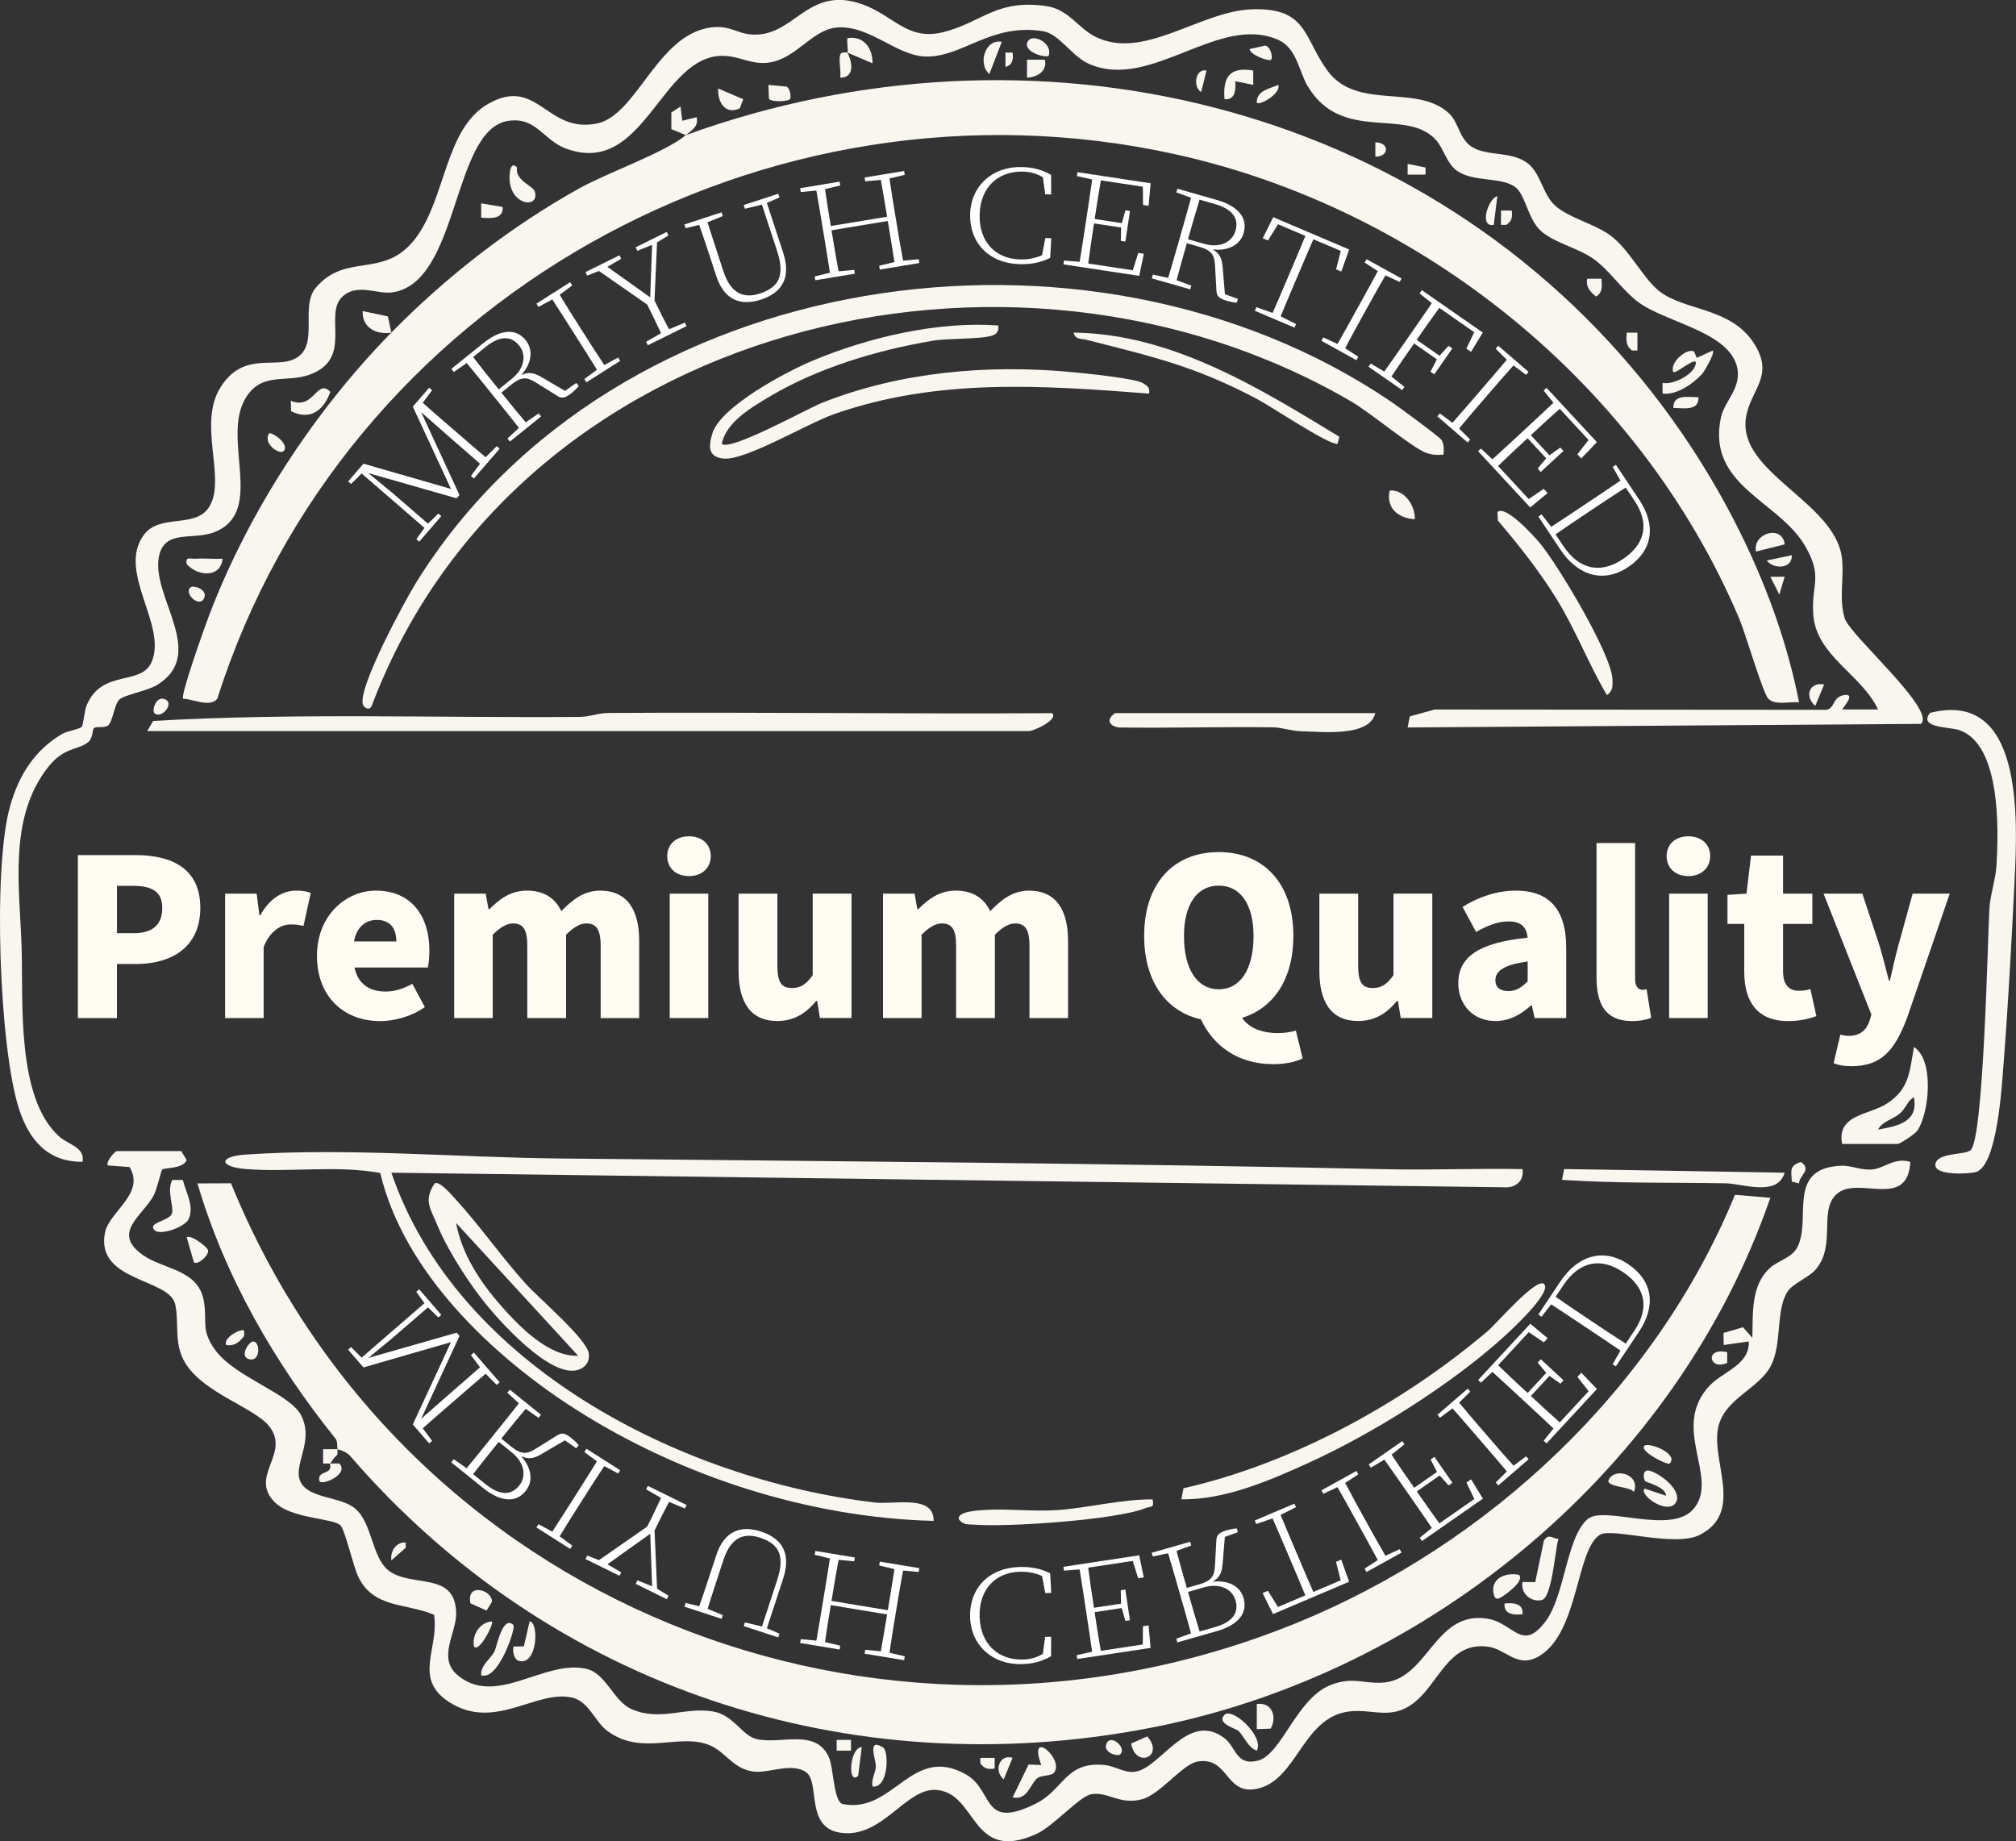 <?xml version="1.0" encoding="UTF-8"?><svg id="Layer_1" xmlns="http://www.w3.org/2000/svg" viewBox="0 0 612 558.96"><rect x="0" y="0" width="612" height="558.96" fill="#333333" stroke="none"/><rect x="17.94" y="255.93" width="585.11" height="92.22" fill="none"/><path d="M23.64,259.58h17.41c10.87,0,19.76,3.88,19.76,16.04s-9.04,17.02-19.46,17.02h-5.85v16.42h-11.86v-49.48ZM40.67,283.29c5.85,0,8.59-2.74,8.59-7.68s-3.12-6.69-8.89-6.69h-4.86v14.36h5.17Z" fill="#fffcf4"/><path d="M68.33,271.28h9.58l.84,6.54h.3c2.74-5.09,6.92-7.45,10.72-7.45,2.2,0,3.5.23,4.56.76l-2.2,9.96c-1.37-.3-2.2-.46-3.88-.46-2.81,0-6.23,1.82-8.21,6.84v21.58h-11.7v-37.77Z" fill="#fffcf4"/><path d="M96.22,290.13c0-12.24,8.82-19.76,17.86-19.76,10.94,0,16.27,7.9,16.27,18.17,0,2.13-.23,4.1-.46,5.17h-22.27c1.06,5.09,4.64,7.3,9.42,7.3,2.74,0,5.47-.84,8.13-2.36l3.8,7.07c-3.95,2.81-9.12,4.26-13.6,4.26-10.79,0-19.15-7.22-19.15-19.84ZM120.32,285.8c0-3.72-1.67-6.54-5.93-6.54-3.34,0-6.16,2.13-6.92,6.54h12.84Z" fill="#fffcf4"/><path d="M137.87,271.28h9.58l.84,4.71h.3c3.04-3.04,6.38-5.62,11.4-5.62s8.51,2.2,10.41,6.23c3.27-3.34,6.76-6.23,11.78-6.23,8.21,0,11.86,5.85,11.86,15.28v23.41h-11.7v-21.89c0-5.24-1.44-6.84-4.41-6.84-1.82,0-3.8,1.14-6.08,3.42v25.31h-11.78v-21.89c0-5.24-1.37-6.84-4.41-6.84-1.75,0-3.8,1.14-6.08,3.42v25.31h-11.7v-37.77Z" fill="#fffcf4"/><path d="M202.55,259.88c0-3.65,2.74-6,6.61-6s6.61,2.36,6.61,6-2.74,6.08-6.61,6.08-6.61-2.36-6.61-6.08ZM203.31,271.28h11.7v37.77h-11.7v-37.77Z" fill="#fffcf4"/><path d="M224.21,294.69v-23.41h11.78v21.89c0,5.24,1.37,6.76,4.41,6.76,2.66,0,4.26-1.06,6.31-3.88v-24.78h11.78v37.77h-9.58l-.84-5.17h-.3c-3.12,3.72-6.69,6.08-11.78,6.08-8.28,0-11.78-5.85-11.78-15.28Z" fill="#fffcf4"/><path d="M268.06,271.28h9.58l.84,4.71h.3c3.04-3.04,6.38-5.62,11.4-5.62s8.51,2.2,10.41,6.23c3.27-3.34,6.76-6.23,11.78-6.23,8.21,0,11.86,5.85,11.86,15.28v23.41h-11.71v-21.89c0-5.24-1.44-6.84-4.41-6.84-1.82,0-3.8,1.14-6.08,3.42v25.31h-11.78v-21.89c0-5.24-1.37-6.84-4.41-6.84-1.75,0-3.8,1.14-6.08,3.42v25.31h-11.7v-37.77Z" fill="#fffcf4"/><path d="M364.58,309.44c-10.41-2.28-17.25-11.4-17.25-25.31,0-16.27,9.2-25.46,22.65-25.46s22.65,9.27,22.65,25.46c0,13.15-6.08,21.97-15.58,24.85,2.28,3.42,6.69,4.64,10.79,4.64,2.13,0,4.03-.3,5.55-.76l2.05,8.44c-1.9.99-5.02,1.75-8.97,1.75-10.79,0-18.24-5.7-21.89-13.6ZM380.54,284.13c0-9.65-4.03-15.28-10.56-15.28s-10.56,5.62-10.56,15.28c0,10.26,4.1,16.19,10.56,16.19s10.56-5.93,10.56-16.19Z" fill="#fffcf4"/><path d="M400.52,294.69v-23.41h11.78v21.89c0,5.24,1.37,6.76,4.41,6.76,2.66,0,4.26-1.06,6.31-3.88v-24.78h11.78v37.77h-9.58l-.84-5.17h-.3c-3.12,3.72-6.69,6.08-11.78,6.08-8.28,0-11.78-5.85-11.78-15.28Z" fill="#fffcf4"/><path d="M442.7,298.49c0-7.98,6.16-12.31,21.05-13.83-.3-3.12-1.9-4.94-5.78-4.94-3.04,0-6.08,1.06-9.88,3.19l-4.1-7.6c4.94-3.04,10.34-4.94,16.26-4.94,9.73,0,15.2,5.4,15.2,17.25v21.43h-9.58l-.84-3.8h-.3c-3.12,2.81-6.54,4.71-10.79,4.71-6.92,0-11.25-5.17-11.25-11.48ZM463.76,297.89v-6c-7.52.99-9.8,3.04-9.8,5.7,0,2.2,1.44,3.27,4.03,3.27,2.36,0,3.95-1.14,5.78-2.96Z" fill="#fffcf4"/><path d="M484.66,296.82v-40.89h11.71v41.35c0,2.43,1.22,3.19,2.13,3.19.46,0,.76,0,1.37-.15l1.37,8.66c-1.29.53-3.27.99-5.85.99-8.06,0-10.72-5.24-10.72-13.15Z" fill="#fffcf4"/><path d="M505.94,259.88c0-3.65,2.74-6,6.61-6s6.61,2.36,6.61,6-2.74,6.08-6.61,6.08-6.61-2.36-6.61-6.08ZM506.7,271.28h11.71v37.77h-11.71v-37.77Z" fill="#fffcf4"/><path d="M529.5,295.07v-14.59h-5.09v-8.82l5.78-.38,1.37-11.55h9.73v11.55h8.89v9.2h-8.89v14.44c0,4.26,1.98,5.85,4.79,5.85,1.22,0,2.51-.15,3.5-.53l1.82,8.21c-1.98.76-4.86,1.52-8.59,1.52-9.42,0-13.3-6-13.3-14.9Z" fill="#fffcf4"/><path d="M556.63,322.74l2.05-8.66c1.22.3,1.75.38,2.51.38,3.65,0,5.47-1.9,6.38-4.64l.53-1.82-14.52-36.71h11.78l5.17,15.66c1.06,3.5,1.9,6.99,2.89,10.72h.3c.84-3.57,1.6-7.14,2.58-10.72l4.33-15.66h11.25l-13,37.85c-3.72,9.73-7.75,14.52-16.8,14.52-2.43,0-3.95-.3-5.47-.91Z" fill="#fffcf4"/><ellipse cx="300.22" cy="263.18" rx="203.65" ry="183.74" fill="none"/><path d="M126.37,163.7l2.49-3.45-19.08-16.52-3.21,3.19-.89-.77,4.66-5.39,26.57,7.67-11.59-24.99,4.96-5.74.89.77-2.85,3.81c2.83,2.51,5.75,5.04,8.67,7.56l1.71,1.48c2.92,2.53,5.81,5.03,8.73,7.49l3.36-3.37.89.77-7.83,9.05-.89-.77,2.76-3.71c-2.86-2.54-5.75-5.04-8.48-7.4l-9.4-8.26,11.65,25.17-.85.99-26.85-7.67,7.33,6.03,10.8,9.34,3.15-3.06.89.77-6.7,7.74-.89-.77Z" fill="#fff"/><path d="M137.01,111.99l9.68-7.8c5.29-4.27,9.92-4.6,12.9-.91,2.32,2.88,1.93,6.92-1.38,10.61,2.23-1.09,3.91-.78,6.36.7l6.93,4.07,3.45-2.4.74.92c-.4.54-1.19,1.34-2.24,2.19-1.96,1.58-3,1.61-4.24.83l-6.49-4.05c-2.84-1.81-4.47-1.84-7.66.73l-2.86,2.31c2.74,3.4,5.06,6.28,7.4,9.03l3.91-2.72.74.92-9.46,7.63-.74-.92,3.49-3.24c-2.36-3-4.76-5.98-7.18-8.99l-1.42-1.77c-2.42-3.01-4.82-5.98-7.26-8.93l-3.91,2.72-.74-.92ZM143.62,108.39c2.35,3.07,4.83,6.14,7.78,9.8l3.99-3.21c3.81-3.07,4.53-7.21,2.21-10.09-2.35-2.91-5.75-3.13-10.14.4l-3.84,3.1Z" fill="#fff"/><path d="M162.84,92.18l10.25-6.52.63.99-3.83,2.83c1.95,3.24,4.02,6.5,6.09,9.76l1.22,1.91c2.07,3.26,4.12,6.49,6.25,9.66l4.19-2.26.63.99-10.25,6.52-.63-.99,3.83-2.83c-2.01-3.25-4.06-6.48-6.13-9.74l-1.22-1.91c-2.07-3.26-4.12-6.49-6.21-9.69l-4.19,2.26-.63-.99Z" fill="#fff"/><path d="M177.74,82.6l10.31-5.1.52,1.05-4.19,2.45,13,9.27.58-15.94-4.47,1.79-.52-1.05,9.43-4.66.52,1.05-3.46,2.13-.77,17.67c2.1,4.25,3.05,6.17,4.4,8.69l4.82-2.01.52,1.05-11.77,5.82-.52-1.05,4.53-2.61c-1.28-2.79-2.32-4.9-4.2-8.7l-14.65-10.19-3.57,1.39-.52-1.05Z" fill="#fff"/><path d="M225.77,62.25l10.48-3.43.37,1.12-3.82,1.65,4.95,15.13c2.4,7.34-.12,12.06-6.71,14.22-6.15,2.01-11.18.26-13.62-7.21l-1.45-4.43c-1.2-3.67-2.43-7.42-3.71-11.03l-4.13,1-.37-1.12,11.28-3.69.37,1.12-4.62,1.91c1.14,3.65,2.35,7.32,3.56,11.03l1.24,3.79c2.27,6.95,6.27,8.38,11.13,6.78,5.88-1.93,7.58-5.57,5.18-12.92l-4.6-14.05-5.17,1.25-.37-1.12Z" fill="#fff"/><path d="M262.47,53.89l11.99-1.98.19,1.16-4.63,1.11c.52,3.75,1.16,7.56,1.79,11.37l.37,2.24c.63,3.81,1.25,7.58,1.97,11.34l4.74-.44.19,1.16-11.99,1.98-.19-1.16,4.63-1.11c-.58-3.78-1.23-7.72-2.02-12.48l-17.09,2.83c.85,5.14,1.47,8.87,2.15,12.46l4.74-.44.19,1.16-11.99,1.98-.19-1.16,4.63-1.11c-.58-3.78-1.2-7.55-1.83-11.36l-.37-2.24c-.63-3.81-1.25-7.58-1.92-11.35l-4.74.44-.19-1.16,11.99-1.98.19,1.16-4.63,1.11c.52,3.74,1.16,7.56,1.76,11.2l17.09-2.83c-.66-4.02-1.26-7.63-1.9-11.18l-4.74.44-.19-1.16Z" fill="#fff"/><path d="M294.5,65.04c.23-8.65,6.81-14.57,15.75-14.33,3.26.09,5.94.75,8.83,2.38l.03,5.93-1.82-.05-.7-5.15c-1.92-1.14-3.73-1.65-6.05-1.72-7.54-.2-12.93,4.74-13.15,13.01-.22,8.4,4.91,13.45,12.17,13.64,2.37.06,4.62-.3,6.79-1.29l.98-5.18,1.81.05-.34,5.96c-3.11,1.51-6.01,1.98-9.32,1.9-9.21-.25-15.2-6.46-14.97-15.15Z" fill="#fff"/><path d="M327.07,52.27l22.23,3.37-.61,6.83-1.7-.26-.05-5.53-12.75-1.93c-.67,3.76-1.26,7.67-1.88,11.74l8.24,1.25,1.11-3.91,1.38.21-1.41,9.3-1.38-.21.1-4.06-8.24-1.25c-.72,4.77-1.3,8.55-1.75,12.18l13.53,2.05,1.65-5.27,1.7.26-1.4,6.71-23.01-3.49.18-1.16,4.75.38c.62-3.77,1.19-7.55,1.77-11.37l.34-2.24c.58-3.82,1.15-7.6,1.68-11.38l-4.64-1.04.18-1.16Z" fill="#fff"/><path d="M357.42,57.29l11.95,3.41c6.53,1.87,9.48,5.46,8.17,10.02-1.01,3.55-4.54,5.56-9.46,4.99,2.18,1.19,2.89,2.75,3.1,5.6l.67,8.01,3.95,1.43-.32,1.13c-.67-.02-1.78-.2-3.08-.57-2.42-.69-3.05-1.53-3.12-2.99l-.43-7.64c-.15-3.36-1.07-4.72-5.01-5.84l-3.54-1.01c-1.2,4.2-2.21,7.75-3.12,11.25l4.47,1.63-.32,1.13-11.68-3.34.32-1.13,4.66.98c1.09-3.66,2.14-7.34,3.21-11.05l.62-2.18c1.06-3.72,2.11-7.39,3.12-11.08l-4.47-1.63.32-1.13ZM364.16,60.61c-1.15,3.69-2.24,7.49-3.53,12.01l4.92,1.41c4.7,1.34,8.5-.45,9.52-4.01,1.03-3.59-.76-6.51-6.17-8.05l-4.74-1.36Z" fill="#fff"/><path d="M386.48,65.92l23.09,9.82-2.39,6.7-1.58-.67,1.42-5.6-8.31-3.53c-1.54,3.5-3.05,7.05-4.59,10.69l-.89,2.09c-1.51,3.56-3.01,7.07-4.46,10.61l4.67,2.35-.46,1.08-12.04-5.12.46-1.08,4.93,1.73c1.54-3.5,3.03-7.02,4.55-10.57l.89-2.09c1.53-3.59,3.06-7.19,4.51-10.72l-8.31-3.53-3.05,4.91-1.58-.67,3.16-6.37Z" fill="#fff"/><path d="M414.84,78.68l10.63,5.88-.57,1.03-4.32-2c-1.91,3.26-3.78,6.65-5.65,10.03l-1.1,1.98c-1.87,3.38-3.72,6.73-5.48,10.12l3.99,2.59-.57,1.03-10.63-5.88.57-1.03,4.32,2c1.89-3.32,3.74-6.67,5.61-10.05l1.1-1.98c1.87-3.38,3.72-6.73,5.52-10.09l-3.99-2.59.57-1.03Z" fill="#fff"/><path d="M431.64,88.09l18.49,12.87-3.57,5.86-1.41-.98,2.39-4.99-10.62-7.39c-2.26,3.08-4.51,6.32-6.86,9.7l6.95,4.84,2.72-3.02,1.15.8-5.47,7.86-1.15-.8,1.94-3.77-6.92-4.81c-2.74,3.93-4.87,7-6.88,10.05l3.93,3.15-.67.97-10.2-7.1.67-.97,4.09,2.44c2.22-3.11,4.4-6.25,6.61-9.42l1.29-1.86c2.21-3.17,4.39-6.31,6.53-9.47l-3.71-2.99.67-.96Z" fill="#fff"/><path d="M454.83,104.96l9.2,7.94-.77.89-3.81-2.85c-2.54,2.8-5.06,5.73-7.59,8.65l-1.48,1.72c-2.52,2.93-5.02,5.82-7.45,8.77l3.38,3.36-.77.89-9.2-7.94.77-.89,3.81,2.85c2.53-2.86,5.03-5.76,7.55-8.68l1.48-1.72c2.52-2.93,5.02-5.82,7.48-8.74l-3.38-3.36.77-.89Z" fill="#fff"/><path d="M469.48,117.73l15.28,16.49-4.74,4.96-1.17-1.26,3.4-4.36-8.76-9.46c-2.87,2.53-5.76,5.21-8.78,8.01l5.66,6.11,3.31-2.36.95,1.02-6.9,6.39-.95-1.02,2.61-3.11-5.66-6.11c-3.54,3.28-6.35,5.88-8.96,8.43l9.3,10.04,4.57-3.09,1.17,1.26-5.27,4.38-15.82-17.07.86-.8,3.47,3.26c2.83-2.56,5.64-5.16,8.47-7.78l1.66-1.54c2.83-2.62,5.64-5.22,8.41-7.85l-2.98-3.71.86-.8Z" fill="#fff"/><path d="M490.54,141.1l7.03,10.53c5.22,7.82,4.26,15.46-3.35,20.54-7.26,4.85-15.1,2.81-20.52-5.32l-6.69-10.03.98-.65,2.92,3.76c3.2-2.08,6.49-4.28,10.4-6.89l.84-.56c3.42-2.29,6.64-4.43,9.79-6.59l-2.36-4.14.98-.65ZM472.22,162.23l2.33,3.48c4.96,7.43,11.5,8.44,18.06,4.06,6.95-4.64,8.18-10.89,3.55-17.82l-2.64-3.95c-3.23,2.05-6.51,4.24-10.01,6.57l-.84.56c-3.98,2.66-7.3,4.88-10.46,7.1Z" fill="#fff"/><ellipse cx="300.22" cy="292.71" rx="203.65" ry="183.74" fill="none"/><path d="M127.26,391.41l6.7,7.75-.89.77-3.15-3.06-10.8,9.34-7.33,6.03,26.85-7.67.85.99-11.65,25.17,9.4-8.26c2.73-2.36,5.62-4.87,8.48-7.4l-2.76-3.71.89-.77,7.83,9.05-.89.77-3.36-3.37c-2.92,2.47-5.81,4.97-8.73,7.5l-1.71,1.48c-2.92,2.53-5.84,5.06-8.67,7.57l2.85,3.81-.89.77-4.96-5.74,11.59-24.99-26.57,7.67-4.66-5.39.89-.77,3.21,3.19,19.08-16.52-2.49-3.45.89-.77Z" fill="#fff"/><path d="M137.75,442.99l3.91,2.72c2.43-2.95,4.83-5.92,7.26-8.93l1.42-1.77c2.42-3.01,4.82-5.98,7.18-8.99l-3.49-3.24.74-.92,9.46,7.63-.74.92-3.91-2.72c-2.34,2.75-4.66,5.63-7.4,9.03l2.86,2.31c3.19,2.57,4.83,2.54,7.66.73l6.49-4.05c1.23-.79,2.28-.75,4.24.83,1.05.85,1.84,1.65,2.24,2.19l-.74.92-3.45-2.4-6.93,4.07c-2.45,1.48-4.13,1.79-6.36.7,3.3,3.69,3.7,7.73,1.38,10.61-2.98,3.69-7.61,3.36-12.9-.91l-9.68-7.8.74-.92ZM147.46,450.6c4.38,3.54,7.79,3.32,10.14.41,2.32-2.88,1.59-7.02-2.21-10.09l-3.99-3.21c-2.95,3.66-5.43,6.74-7.78,9.8l3.84,3.1Z" fill="#fff"/><path d="M163.47,462.71l4.19,2.26c2.09-3.2,4.14-6.43,6.21-9.69l1.22-1.91c2.07-3.26,4.12-6.49,6.13-9.74l-3.83-2.83.63-.99,10.25,6.52-.63.99-4.19-2.26c-2.13,3.18-4.18,6.4-6.25,9.66l-1.22,1.91c-2.07,3.26-4.14,6.52-6.09,9.76l3.83,2.83-.63.99-10.25-6.52.63-.99Z" fill="#fff"/><path d="M178.26,472.23l3.57,1.39,14.65-10.19c1.88-3.8,2.92-5.91,4.2-8.7l-4.53-2.61.52-1.05,11.77,5.82-.52,1.05-4.82-2.01c-1.35,2.52-2.3,4.44-4.4,8.69l.77,17.67,3.46,2.13-.52,1.05-9.43-4.66.52-1.05,4.47,1.79-.58-15.94-13,9.27,4.19,2.45-.52,1.05-10.31-5.1.52-1.05Z" fill="#fff"/><path d="M226.14,492.52l5.17,1.25,4.6-14.05c2.4-7.34.71-10.99-5.18-12.92-4.87-1.59-8.86-.16-11.13,6.78l-1.24,3.79c-1.21,3.71-2.42,7.38-3.56,11.03l4.62,1.91-.37,1.12-11.28-3.69.37-1.12,4.13,1c1.28-3.6,2.5-7.36,3.71-11.03l1.45-4.43c2.44-7.46,7.47-9.22,13.62-7.21,6.59,2.16,9.11,6.87,6.71,14.22l-4.95,15.13,3.82,1.65-.37,1.12-10.48-3.43.37-1.12Z" fill="#fff"/><path d="M262.66,500.84l4.74.44c.64-3.56,1.23-7.16,1.9-11.18l-17.09-2.83c-.6,3.65-1.23,7.46-1.76,11.21l4.63,1.11-.19,1.16-11.99-1.98.19-1.16,4.74.44c.67-3.76,1.29-7.53,1.92-11.35l.37-2.24c.63-3.81,1.25-7.58,1.83-11.36l-4.63-1.11.19-1.16,11.99,1.98-.19,1.16-4.74-.44c-.69,3.59-1.3,7.32-2.15,12.46l17.09,2.83c.79-4.77,1.44-8.7,2.02-12.48l-4.63-1.11.19-1.16,11.99,1.98-.19,1.16-4.74-.44c-.72,3.76-1.34,7.53-1.97,11.34l-.37,2.24c-.63,3.81-1.26,7.62-1.79,11.37l4.63,1.11-.19,1.16-11.99-1.98.19-1.16Z" fill="#fff"/><path d="M309.47,475.7c3.3-.09,6.2.38,9.32,1.9l.34,5.96-1.81.05-.98-5.18c-2.17-.99-4.41-1.35-6.79-1.29-7.26.19-12.39,5.25-12.17,13.64.22,8.27,5.61,13.21,13.15,13.01,2.33-.06,4.13-.57,6.05-1.72l.7-5.15,1.82-.05-.03,5.93c-2.89,1.63-5.57,2.29-8.83,2.38-8.94.24-15.52-5.68-15.75-14.33-.23-8.69,5.75-14.9,14.97-15.15Z" fill="#fff"/><path d="M326.89,502.45l4.64-1.04c-.53-3.79-1.1-7.56-1.68-11.38l-.34-2.24c-.58-3.82-1.15-7.6-1.77-11.37l-4.75.38-.18-1.16,23.01-3.49,1.4,6.71-1.7.26-1.65-5.27-13.53,2.05c.46,3.63,1.03,7.41,1.75,12.18l8.24-1.25-.1-4.06,1.38-.21,1.41,9.3-1.38.21-1.11-3.91-8.24,1.25c.62,4.07,1.21,7.97,1.88,11.74l12.75-1.93.05-5.53,1.7-.26.61,6.83-22.23,3.37-.18-1.16Z" fill="#fff"/><path d="M357.09,497.47l4.47-1.63c-1-3.69-2.05-7.36-3.12-11.08l-.62-2.18c-1.06-3.72-2.11-7.39-3.21-11.05l-4.66.98-.32-1.13,11.68-3.34.32,1.13-4.47,1.63c.9,3.5,1.92,7.05,3.12,11.25l3.54-1.01c3.94-1.12,4.86-2.48,5.01-5.84l.43-7.64c.07-1.46.7-2.3,3.12-2.99,1.3-.37,2.41-.56,3.08-.57l.32,1.13-3.95,1.43-.67,8.01c-.2,2.85-.92,4.41-3.1,5.6,4.92-.58,8.44,1.43,9.46,4.99,1.3,4.56-1.64,8.16-8.17,10.02l-11.95,3.41-.32-1.13ZM368.91,493.92c5.42-1.55,7.2-4.46,6.17-8.05-1.02-3.55-4.82-5.35-9.52-4.01l-4.92,1.41c1.29,4.52,2.38,8.32,3.53,12.01l4.74-1.36Z" fill="#fff"/><path d="M383.32,483.6l1.58-.67,3.05,4.91,8.31-3.53c-1.45-3.54-2.98-7.13-4.51-10.72l-.89-2.09c-1.51-3.56-3.01-7.07-4.55-10.57l-4.93,1.73-.46-1.08,12.04-5.12.46,1.08-4.67,2.35c1.45,3.54,2.95,7.05,4.46,10.61l.89,2.09c1.54,3.63,3.06,7.19,4.59,10.69l8.31-3.54-1.42-5.6,1.58-.67,2.39,6.7-23.09,9.82-3.16-6.37Z" fill="#fff"/><path d="M414.27,476.18l3.99-2.59c-1.81-3.37-3.66-6.71-5.52-10.09l-1.1-1.99c-1.87-3.38-3.72-6.73-5.61-10.05l-4.32,2-.57-1.03,10.63-5.88.57,1.03-3.99,2.59c1.77,3.39,3.62,6.73,5.48,10.12l1.1,1.98c1.87,3.38,3.74,6.76,5.65,10.03l4.32-2,.57,1.03-10.63,5.88-.57-1.03Z" fill="#fff"/><path d="M430.97,466.84l3.71-2.99c-2.14-3.16-4.33-6.3-6.53-9.47l-1.29-1.86c-2.21-3.17-4.39-6.31-6.61-9.42l-4.09,2.44-.67-.96,10.2-7.1.67.97-3.93,3.15c2.01,3.05,4.14,6.12,6.88,10.05l6.92-4.81-1.94-3.77,1.15-.8,5.47,7.86-1.15.8-2.72-3.02-6.95,4.84c2.35,3.38,4.61,6.62,6.86,9.7l10.62-7.39-2.39-4.99,1.41-.98,3.57,5.86-18.49,12.87-.67-.96Z" fill="#fff"/><path d="M454.07,450.04l3.38-3.36c-2.46-2.92-4.96-5.82-7.48-8.74l-1.48-1.72c-2.52-2.93-5.02-5.82-7.55-8.68l-3.81,2.85-.77-.89,9.2-7.94.77.89-3.38,3.36c2.43,2.95,4.92,5.85,7.45,8.77l1.48,1.72c2.52,2.93,5.05,5.85,7.59,8.65l3.81-2.85.77.89-9.2,7.94-.77-.89Z" fill="#fff"/><path d="M468.62,437.36l2.98-3.71c-2.77-2.63-5.58-5.23-8.41-7.85l-1.66-1.54c-2.83-2.62-5.64-5.22-8.47-7.79l-3.47,3.26-.86-.8,15.82-17.07,5.27,4.38-1.17,1.26-4.57-3.09-9.3,10.04c2.62,2.55,5.42,5.15,8.96,8.43l5.66-6.11-2.61-3.12.95-1.02,6.9,6.39-.95,1.02-3.31-2.36-5.66,6.11c3.02,2.8,5.92,5.48,8.78,8.01l8.76-9.46-3.4-4.36,1.17-1.26,4.74,4.96-15.28,16.49-.86-.8Z" fill="#fff"/><path d="M489.56,414.14l2.36-4.14c-3.15-2.16-6.37-4.31-9.79-6.59l-.84-.56c-3.91-2.61-7.2-4.81-10.4-6.89l-2.92,3.76-.98-.65,6.69-10.03c5.43-8.13,13.26-10.17,20.52-5.32,7.61,5.09,8.57,12.72,3.35,20.54l-7.03,10.53-.98-.65ZM482.68,400.76l.84.56c3.49,2.33,6.78,4.53,10.01,6.57l2.64-3.95c4.63-6.93,3.4-13.18-3.55-17.82-6.57-4.39-13.1-3.38-18.06,4.06l-2.33,3.48c3.16,2.22,6.48,4.44,10.46,7.1Z" fill="#fff"/><path d="M208.2,41.02c105.15-38.16,224.37-10.42,293.67,78.58,20.84,26.76,37.77,60.25,44.27,93.61-2.73-.3-7.29.99-9.3-1.06-1.68-1.71-6.93-19.76-8.71-23.99-29.97-71.12-96.12-124.75-171.47-141.36C232.49,19.44,104.33,91.11,65.96,212.14c-2.27,2.72-7.46.02-10.38-.02-.88-.99,6.74-22.27,7.91-25.33,11.95-31.4,31.92-61.98,55.32-85.83-4.58.78-8.99-1.57-8.71-6.53l7.64,1.61,1.07,4.92c16.63-16.95,36.24-32.21,57.04-43.78,8.71-4.84,25.93-10.84,32.35-16.16l-4.4-1.82v-5.06s2.79-1.81,2.79-1.81l.52,4.33,4.35-1.08c.73,2.77-1.49,3.98-3.26,5.45Z" fill="#f8f6ef"/><path d="M102.46,439.91c-.21-.29.18-2.2-.6-3.17-18.44-22.93-33.57-49.08-41.91-77.48l10.17-.05c51.65,126.9,196.14,185.32,323.37,133.52,58.56-23.84,109.08-71.28,133.2-130.02l10.73.91c-28.3,81.86-103.4,144.58-188.4,160.95-91.41,17.61-182.18-12.43-242.7-82.56-1.37-1.59-3.74-1.92-3.87-2.1v1.62c-.87.82-1.56,1.73-2.18,2.74.89.05,1.8-.04,2.7,0,3.11,2.97-4.6,6.67-5.97,5.45-.74-2.73,2.27-2.48,2.99-3.55.5-.74.13-1.67.27-1.89-.72-.04-1.46.06-2.18,0v-4.35s4.36,0,4.36,0Z" fill="#f8f6ef"/><path d="M583.2,219.75l-155.89,1.09.66-3.36,7.52-2.09,118.86.09c2.72-.31,1.83-3.85,5.41-4.46s.28,3.1-.54,4.36h10.9c-5.06-10.76-18.75-16.23-19.66-28.82-.66-9.21,2.97-11.24-2.33-20.57-7.97-14.02-30.05-18.39-25.73-39.18,1.08-5.21,6.81-9.36,4.73-16.08-3.18-10.26-21.78-12.94-29.95-19.13-4.71-3.56-8.57-9.5-13.27-12.89-4.83-3.49-12.34-5.02-16.31-8.76-3.77-3.55-4.56-10.87-7.58-13.13-4.35-3.26-12.86-1.39-17.83-5.06-3.07-2.27-3.89-6.54-6.14-9.12-8.97-10.27-28.6,1.08-39.09-16.51-2.65-4.45-3.29-11.52-8.88-14.01-18.11-8.07-38.6,15.49-57.45,7.3-5.3-2.3-9.01-9.15-14.03-9.95-16.05-2.55-24.57,8.19-35.94,7.68-8.68-.39-17.37-9.99-27.12-8.74-7.15.91-11.97,9.41-20.01,10.57-5.4.78-8.94-1.94-13.9-2.03-19.16-.36-23.91,36.88-47.73,28.19-7-2.55-9.07-9.71-17.59-8.45-17.19,2.55-14.69,49.2-35.25,52.07-4.61.64-10.54-2.85-15.04,1.22-6.05,5.47,3.48,18.86-10.03,23.76-7.21,2.61-14.36-.94-19.29,6.87-7.77,12.31,5.97,34.4-9.31,40.82-6.77,2.85-15.69-1.12-17.21,7.9-2.05,12.14,14.83,29.31-.55,38.64-3,1.82-9.82,2.94-11.4,4.41s-1.99,6.94-3.54,7.93c-1.19.76-3.38.11-4.15.72-.55.44-.28,3.01-1.74,4.24-2.92,2.46-7.29,1.41-12.12,7.51-12.35,15.57-8.65,36.91-8.11,55.02.49,16.32-1.66,45.52,11.43,57.24,2.72,2.44,7.85,3.22,7.05,7.65-10.58.12-16.27-6.7-19.3-16.11-5.98-18.58-7.94-72.83-2.78-91.52,2.62-9.48,7.36-17.24,15.89-22.25,1.52-.89,5.45-1.48,5.98-2.21s.7-4.72,1.53-6.64c4.72-10.98,16.51-5.6,19.67-13.03,4.77-11.21-10.51-27.16-2.47-38.43,4.96-6.95,16.28-1.62,20.26-9.17,4.64-8.82-3.9-24.98,3.25-35.98s16.78-5.07,22.91-8.7c6.94-4.11.99-15.57,5.91-21.34,9.18-10.79,20.55-2.53,30.02-14.67s9.05-33.48,22.17-41.05c15.07-8.69,17.79,9.08,33.16,5.89,12.5-2.6,18.69-28.69,36.21-29.27,4.21-.14,6.53,1.79,9.91,2.19,13.71,1.63,17.26-15.05,34.23-9.16,9.66,3.35,13.78,11.33,24.89,8.49,11.7-2.99,16.02-10.08,31.17-7.87,6.7.98,9.49,6.53,14.75,9.23,14.57,7.47,31.79-7.66,47.53-8.26,16.89-.63,15.75,8.52,22.92,18.47,9.02,12.52,27.16,3.95,37.02,13.12,2.98,2.77,3.13,7.93,7.14,10.3,4.56,2.69,11.33,1.23,16.23,4.48,4.45,2.95,4.9,9.52,8.7,13.09,4.02,3.78,12.17,5.66,16.95,9.21,5.76,4.28,9.81,12.91,14.76,16.85,7.64,6.08,21.72,4.85,28.8,15.89,6.42,10.02-1.16,14.05-2.44,22.57-2.51,16.68,26.8,25.47,29.1,42.32.83,6.07-1.03,12.68.93,18.68,1.7,5.18,27.53,27.46,23.15,31.89Z" fill="#f8f6ef"/><path d="M55.04,349.45l1.63,2.71c-1.18,2.78-6.58,2.19-7.44,2.92-.31.27-1.53,5.84-2.57,7.79-3.32,6.27-12.83,11.22-3.45,18.01,6.35,4.6,16.93,4.31,18.66,14.04,1.13,6.38-1.02,8.8,3.53,15,6.05,8.24,22.6,13.09,26.02,19.76,4.21,8.22-3.08,15.42.07,20.64,2.79,4.62,12.13,4.06,16.34,7.64,5.3,4.51,5.02,15.19,10.41,19.02,7.03,4.99,19.86.07,20.24,12.54.19,6.25-5.88,13.75.48,19.06,11.68,9.73,26.27-4.89,39.04-1.97,6.06,1.39,8.22,9.91,13.86,12.3,8.69,3.68,15.91-.73,24.46.62,6.38,1.01,8.89,7.4,13.38,8.42,7.41,1.67,17.82-3.33,21.87,5.38,1.56,3.36,1.39,13.35,4.2,14.32,15.44,3.15,20.95-18.2,37.38-9.03,8.69,4.85,4.71,17.08,21.15,8.98,8.72-4.29,9.06-12.91,20.91-11.8,3.36.31,6.34,2.61,9.55,2.03,7.83-1.43,15.96-18.54,26.95-10.16,3.56,2.72,3.52,8.47,10.09,6.83,7.41-1.85,11.8-19.34,22.64-23.18,6.22-2.2,9.05-.33,14.72-.48,14.42-.36,16.01-22.1,32.43-19.44,7.94,1.28,10.46,10.33,17.63.76,5.83-7.77,6.26-25.28,12.66-30.95,5.05-4.47,25.77,5.2,32.5-3.45,7.4-9.51-7.21-24.31,4.46-36.96,4.08-4.43,12.36-6.4,12.04-13.57l-7.62,1.08-.05-3.66,5.91-1.73,2.84,3.21c.21-7.45-.51-16.01,5.43-21.28,2.49-2.22,6.45-2.98,8.13-6.04,4.66-8.48-3.56-24.13,13.32-24.92,3.24-.15,6.19,1.5,9.68,1.11s6.86-3.79,11.41-2.26c-.83,14.28-15.19,4.56-21.77,9.28s-.37,15.82-7.06,23.46c-2.16,2.47-6.93,4.11-8.57,6.79-3.5,5.7-1.53,15.69-4.89,22.25-3.57,6.97-13.45,9.79-15.83,17.95-3.02,10.33,8.11,26.34-5.78,33.46-7.69,3.94-26.81-2.34-30.41.02-7.19,4.71-6.33,29.11-18.01,36.57-6.87,4.38-10.13-1.81-15.84-2.62-13.39-1.91-15.44,14.38-25.65,18.91-5.65,2.51-10.61-.04-16.69.76-14.09,1.86-15.63,20.88-27.84,23.45-9.69,2.04-8.5-9.77-17.95-8.28-4.67.74-11.29,9.91-16.94,11.46-6.85,1.87-10.45-2.52-15.58-1.48-3.43.7-11.5,9.75-16.42,11.99-20.23,9.2-17.88-12.77-30.73-13.35-9.17-.41-16.4,15.11-29.13,12.96-10.51-1.78-5.74-15.51-10.27-18.42s-11.14.51-15.88-.11c-6.06-.8-8.27-5.74-12.95-7.85-9.25-4.17-20.77,3.46-31.44-4.54-3.76-2.82-5.52-8.89-10.64-10.06-10.89-2.49-23.5,10.29-37.33,1.35-11.07-7.16-2.93-16.25-4.57-26.49-8.58-3.62-18.26-1.9-22.94-11.4-1.59-3.22-4.04-14.34-5.49-15.76-2.31-2.25-15.02-1.88-20.09-7.17-7.54-7.86,4.91-14.55-1.44-22.79-4.48-5.81-19.96-10.05-25.6-19.38-3.52-5.81-1.77-12.05-3-17.71-1.72-7.98-24.25-6.84-21.34-21.76,1.26-6.46,12.34-11.84,7.47-19.95l-6.6-.48c-.68-1.3,2.27-4.35,2.72-4.35h19.62Z" fill="#f8f6ef"/><path d="M462.19,354.91c.55,3.86-2.38,5.86-5.93,5.51l-337.45-4.42c20,58.64,88.32,93.24,146.76,100.12,5.83.69,18-2.52,17.84,5.58-37.9-.97-76.65-13.51-108.49-33.76-25.38-16.15-52.33-41.72-59.49-71.85-13.44-2.44-27.27-.13-40.77-1.2-8.24-.65-8.41-3.84-.06-4.4,31.21-2.1,63.73.87,94.84,1.19,84.04.86,167.92,1.44,251.82,3.27,13.62.3,27.31-.32,40.92-.04Z" fill="#f8f6ef"/><path d="M438.21,138.01c-1.91.19-3.57.1-5.39-.59-4.2-1.58-16.78-12.13-22.61-15.53-103.24-60.27-253.57-23.76-297.38,92.42-.85,1.73-2.5.32-2.71-.59-1.27-5.37,12.68-31.19,16.31-37.03,59.89-96.29,204.1-116.94,295.78-54.81,2.1,1.42,15.03,10.89,15.48,11.77.71,1.4.63,2.86.53,4.36Z" fill="#f8f6ef"/><path d="M44.68,221.94l1.82-3.08c43.07-2.5,86.39-.88,129.58-1.23,2.84-.02,5.51-1.17,8.62-1.19,44.89-.29,89.8.32,134.68.06,2.1,1.87-5.5,5.44-7.08,5.44H44.68Z" fill="#f8f6ef"/><path d="M303.04,98.79c.29,1.47-.39,2.64-1.82,3.08-3.89,1.19-13.24.76-18.05,1.57-16.86,2.83-34.83,8.2-49.54,16.96-5.47,3.26-13.2,7.7-14.52,14.35,2.58,2.32,25.95-10.7,30.54-12.51,23.83-9.41,50.34-11.66,75.74-9.28,4.04.38,19.34,1.89,21.67,3.4,1.31.85,2.12,1.38,1.76,3.13-32.49-2.53-64.41-4.75-95.68,6.25-8.19,2.88-26.82,14.12-33.51,13.47-4.67-.46-4.65-3.69-3.32-7.79,2.65-8.12,22.52-18.64,30.39-21.93,17.03-7.13,38.06-12.02,56.34-10.69Z" fill="#f8f6ef"/><path d="M598.2,349.2c3.98-3.36,5.18-63.63,5.72-73.3.23-4.06,1.91-9.03,2.15-13.11.66-10.98,1.34-36.63-11.18-41.11-3.17-1.13-12.5-.54-9.04-5.25,28.59-7.34,26.61,32.56,25.72,50.78-.89,18.19-1.9,37.27-3.33,55.53-.5,6.41-1.86,31.09-8.37,33.04-2.14.64-13.1,1.23-12.32-2.5.72-3.45,8.89-2.61,10.64-4.08Z" fill="#f8f6ef"/><path d="M468.73,389.78c2.53,2.52-9.94,13.96-11.97,15.81-16.07,14.62-39.8,29.51-59.58,38.52-11.9,5.42-25.32,11.21-38.55,11.05l.64-3.36c33.26-7.57,66.65-25.88,92.54-47.88,2.31-1.96,14.71-16.34,16.92-14.13Z" fill="#f8f6ef"/><path d="M131.91,359.27c1.39-.96,4.95,3.22,5.99,4.34,7.4,7.99,14.29,17.89,21.77,26.19,3.83,4.25,18.85,16.93,19.11,21.33.09,1.57-.33,2.8-1.55,3.82-7.66,5.97-24.37-12.64-28.95-18.11-5.49-6.55-12.25-16.98-15.48-24.84-2.14-5.21-4.29-7.46-.88-12.72ZM175.5,411.56l-37.05-40.31c1.75,9.49,7.36,17.99,13.6,25.08,5.58,6.34,14.6,15.66,23.45,15.23Z" fill="#f8f6ef"/><path d="M417.5,216.49c-1.76,7.32-16.07,5.63-22.4,5.5-3.11-.06-5.79-1.14-8.62-1.19-15.63-.23-31.28.28-46.91.04-3.09-.56-3.7-2.48-1.1-4.35h79.03Z" fill="#f8f6ef"/><path d="M467.22,164.59c5.52,6.47,21.98,34,22.27,41.58.08,2.04.2,3.55-1.68,4.85-5.64-9.57-9.48-19.83-15.35-29.31-5.21-8.41-11.35-16.16-17.74-23.68l-.15-2.56c2.35-2.4,11.07,7.27,12.65,9.13Z" fill="#f8f6ef"/><path d="M559.22,347.27c-1.74-8.92,8.11-8.76,13.45-12.16,7.02-4.47,6.98-9.75,8.36-17.26,6.23,3.91,4.68,20.18.95,25.48-.7.99-5.27,3.94-5.87,3.94h-16.9ZM570.12,342.9c5.98-1.06,12.32-2.25,10.89-9.79-1.88.92-2.36,3.28-4.31,4.94-2.21,1.87-5.25,2.34-6.58,4.85Z" fill="#f8f6ef"/><path d="M541.77,356c-2.19,7.4-12.69,3.31-17.94,3.22-16.63-.29-33.12.06-49.65-1.05l.65-3.28,66.94,1.11Z" fill="#f8f6ef"/><path d="M406.59,132.59l-.55,2.17c-2.92.23-20.05-11.32-24.49-13.66-18.96-10-31.57-12.81-51.8-17.96-1.51-.38-3.4.01-3.82-2.17,29.7.35,56.14,16.69,80.66,31.62Z" fill="#f8f6ef"/><path d="M349.91,455.17c.49,2.79-.44,1.96-2.18,2.66-8.84,3.58-41.77,5.81-51.83,5.02-1.91-.15-3.57.22-4.84-1.71-.45-2.3,5.81-2.6,7.09-2.7,7.42-.58,15.42.51,22.87-.02,9.65-.69,19.17-3.3,28.89-3.25Z" fill="#f8f6ef"/><path d="M473.1,467.16c-1.02,3.15-1.9,17.91-5.1,18.59s-6.43-1.95-5.8-5.51l3.85.06,2.65-12.67c1.56-2.14,2.22-.67,4.4-.46Z" fill="#f8f6ef"/><path d="M55.51,358.22c.9,3.77,3.6,8.05,1.71,11.94-1.13,2.33-8.65,5.1-10.35,3.25-2.18-2.35,4.65-2.72,5.35-5.08.6-2.05-1.71-7.07.13-10.16l3.17.05Z" fill="#f8f6ef"/><path d="M514.29,106.71l.79,1.93,4.88-2.23c.7.92-2.75,6.56-3.23,7.08-2.83,3.08-7.68,6.48-12.02,6v-3.26c3.07.66,8.65-2.21,9.8-4.93,1.93-4.6-5.8,2.45-6.53,1.64-1.25-2.8,4.03-7.38,6.3-6.24Z" fill="#f8f6ef"/><path d="M307.41,545.62l4.84-9.95,3.86.14c-4.28-11.45,7.07-1.81,3.91,2.27-.87,1.12-3.56.76-4.94,1.61-2.14,1.31-3.09,7.11-7.68,5.93Z" fill="#f8f6ef"/><path d="M499.27,451.9l6.53,2.17c-.17-2.79-6.01-3.95-6.4-4.48-.62-.85-.8-3.75,1.45-3.1,2.97.85,9.25,5.4,8.16,9.11-1.98,4.99-11.68-1.7-9.74-3.69Z" fill="#f8f6ef"/><path d="M155.87,493.32c.79.76-4.5,16.99-9.8,15.25-.2-3.16,2.86-4.89,4.09-7.34.61-1.21,2.41-11.1,5.71-7.91Z" fill="#f8f6ef"/><path d="M88.37,124.84l-.09-3.17c7,2.97,7.94-6.99,12-2.7-2.05,5.64-6.1,8.77-11.91,5.87Z" fill="#f8f6ef"/><path d="M156.95,50.83c-.72,3.86,4.86,5.66,5.36,7.19,1.87,5.78-8.66,4.43-7.56-5.55.17-1.52.7-3.17,2.2-1.64Z" fill="#f8f6ef"/><path d="M155.87,499.85l3.16-.06,1.74-7.55c2.89.06,2.47,13.5-3.26,11.96-1.52-.41-1.93-2.9-1.65-4.35Z" fill="#f8f6ef"/><path d="M429.49,157.63c-5.08-.31-8.8-3.44-7.62-8.71,4.48-.42,7.81,4.63,7.62,8.71Z" fill="#f8f6ef"/><path d="M381.52,531.46c-2.75-1.02-3.67-4.09-5.5-5.95-.8-.81-6.92-2.29-4.29-4.94,2.37-2.4,12.16,6.64,9.79,10.89Z" fill="#f8f6ef"/><path d="M380.44,21.41v4.35s-5.45-1.1-5.45-1.1c.17,2.14.18,5.83-3.27,5.45-.53-6.87,1.66-9.86,8.72-8.71Z" fill="#f8f6ef"/><path d="M268.05,530.46c1.87,1.15,1.71,12.42-3.16,11.89-.51-2.12.97-4.26.99-6.11.02-2.12-2.78-8.82,2.17-5.78Z" fill="#f8f6ef"/><path d="M67.57,169.63c-.61,5.94-7.62,5.34-10.89,1.61-.46-2.47,1.08-1.5,2.7-1.62,2.7-.19,5.49.13,8.19,0Z" fill="#f8f6ef"/><path d="M461.1,478.06c1.78,1.78-3.55,5.63-4.91,6.53s-2.27,1.24-2.71-.55c-1.2-4.86,3.54-6.79,7.62-5.97Z" fill="#f8f6ef"/><path d="M257.25,15.96c.35-.59-.27-3.26,0-4.37,4.9-.86,7.71,3.04,7.62,7.63l-7.63-3.26c1.54,2.94,2.27,7.64-2.17,7.62.3-2.12-.52-5.01-.02-6.91.31-1.15,2.14-.62,2.19-.72Z" fill="#f8f6ef"/><path d="M304.12,12.69l-3.79,9.79c-3.59-3.13-1.27-10.74,3.79-9.79Z" fill="#f8f6ef"/><path d="M225.63,30.14l-1.05,2.74c-4.47,2.11-6.75-1.91-6.57-6.02l7.62,3.28Z" fill="#f8f6ef"/><path d="M385.72,524.77l-4.19.15v-7.62c4.71-.67,6.21,4.05,4.19,7.47Z" fill="#f8f6ef"/><path d="M541.78,165.26l-8.72,2.18c-1.05-5.71,8.07-8.23,8.72-2.18Z" fill="#f8f6ef"/><path d="M58.87,383.23l-2.19-7.62c.91-.94,5.97,2.53,6.48,3.93.33,1.58-3.11,4.55-4.29,3.69Z" fill="#f8f6ef"/><path d="M239.81,30.11c-.48.7-5.7,1-6.39-.15l-.15-4.19,5.47.52c1.21.55,1.46,3.24,1.07,3.82Z" fill="#f8f6ef"/><path d="M343.37,529.29l4.91-2.17c5.36,6.13-3.52,9.86-4.91,2.17Z" fill="#f8f6ef"/><path d="M142.83,486.73c-1.41-6.32,6.53-4.2,6.54-.52l-1.67,2.72-4.88-2.2Z" fill="#f8f6ef"/><path d="M495.98,452.99c-.58-1.76-8.72-1.47-7.61-3.8,1.8-3.78,9.79-1.68,7.61,3.8Z" fill="#f8f6ef"/><path d="M318.3,17.04c-1.96.41-7.01-1.39-6.53-3.79.76-3.79,8.13-.36,6.53,3.79Z" fill="#f8f6ef"/><path d="M317.21,18.14c.77,3.46-2.4,5.32-5.44,5.44v-5.45s5.44.01,5.44.01Z" fill="#f8f6ef"/><path d="M152.6,62.83c.27,3.9-3.96,3.41-6.53,3.25v-4.35s6.53,1.1,6.53,1.1Z" fill="#f8f6ef"/><path d="M553.76,207.78l-2.7,6.52c-3.32-2.85-1.9-7.35,2.7-6.52Z" fill="#f8f6ef"/><path d="M506.89,444.26c-.64.68-9.59-3.86-7.62-5.44,1.85-.9,10.31,2.59,7.62,5.44Z" fill="#f8f6ef"/><path d="M515.61,120.59c.16,4.3-4.6,3.27-7.62,3.26-.16-4.3,4.6-3.27,7.62-3.26Z" fill="#f8f6ef"/><path d="M149.33,492.23c.68.7-3.91,9.61-5.44,7.62-.68-3.47,1.7-7.36,5.44-7.62Z" fill="#f8f6ef"/><path d="M543.95,168.54c.17,4.27-5.6,4.32-7.61,1.61l7.61-1.61Z" fill="#f8f6ef"/><path d="M307.39,533.64l-2.7,6.52c-3.13-2.61-1.21-7.82,2.7-6.52Z" fill="#f8f6ef"/><path d="M260.51,539.08c-3.24,3.11-2.68-8.54,1.1-8.71l-1.1,8.71Z" fill="#f8f6ef"/><path d="M453.46,68.27c-4.56.83-1.69-8.04,1.09-8.72l-1.09,8.72Z" fill="#f8f6ef"/><polygon points="541.77 175.07 540.16 180.51 537.42 175.08 541.77 175.07" fill="#f8f6ef"/><path d="M486.17,84.62c.13,2.28.42,4.08-1.63,5.42-1.85-1.49-3.16-2.89-2.72-5.42h4.35Z" fill="#f8f6ef"/><path d="M546.11,359.25l-2.16-.54c-.16-3.47-.84-4.73,2.73-5.97,3.45,2.33-.37,3.91-.57,6.51Z" fill="#f8f6ef"/><path d="M385.88,18.13c-.63.63-6.47-1.5-6.53-3.25l4.76-1.04c1.69.38,2.36,3.69,1.76,4.29Z" fill="#f8f6ef"/><path d="M381.53,31.21c-.17-3.71,3.94-4.29,6.52-5.44.93,2.56-5.58,6.34-6.52,5.44Z" fill="#f8f6ef"/><path d="M366.26,21.41l-1.61,6.52c-2.6-1.43-1.82-7.25,1.61-6.52Z" fill="#f8f6ef"/><path d="M497.08,100.96v5.45s-1.61,0-1.61,0c-1.92-1.32-1.82-3.27-1.65-5.43h3.26Z" fill="#f8f6ef"/><path d="M76.84,407.24c2.24,0,2.24,6.15-1.07,5.42s-.22-5.42,1.07-5.42Z" fill="#f8f6ef"/><path d="M86.1,136.93c-1.26,1.29-6.53-2.38-4.34-5.44,1.73.13,6.14,3.6,4.34,5.44Z" fill="#f8f6ef"/><path d="M74.11,403.95v1.61c-1.45,1.87-2.91,3.17-5.44,2.74-1.06-2.23,4.67-5.16,5.44-4.35Z" fill="#f8f6ef"/><path d="M524.33,410.49v3.25c-5.58,2.49-6.88-4.88,0-3.25Z" fill="#f8f6ef"/><polygon points="432.76 50.85 432.76 53.01 427.31 53.01 427.32 49.75 432.76 50.85" fill="#f8f6ef"/><path d="M57.77,178.35c.79-.79,4.85.41,4.35,2.7-.89,4.03-6.45-.6-4.35-2.7Z" fill="#f8f6ef"/><path d="M462.19,490.04c-2.7.28-5.74.08-5.44-3.26,2.7-.28,5.74-.08,5.44,3.26Z" fill="#f8f6ef"/><path d="M340.1,532.54c-.79.79-4.85-.41-4.35-2.7.89-4.03,6.45.6,4.35,2.7Z" fill="#f8f6ef"/><path d="M46.87,216.48c-.79-.79.41-4.85,2.7-4.35,4.03.89-.6,6.45-2.7,4.35Z" fill="#f8f6ef"/><rect x="253.99" y="528.19" width="4.35" height="3.26" fill="#f8f6ef"/><path d="M458.92,63.92c.25,2.01.07,3.2-1.65,4.34h-1.61s0-4.35,0-4.35h3.26Z" fill="#f8f6ef"/><path d="M123.16,468.25v1.61s-4.34,3.83-4.34,3.83c-.44-2.61,1.4-5.66,4.34-5.44Z" fill="#f8f6ef"/><path d="M301.95,533.64v3.26c-2.01.25-3.2.07-4.35-1.65v-1.61s4.35,0,4.35,0Z" fill="#f8f6ef"/><path d="M417.51,47.56v-4.35c4.34.02,4.28,4.35,0,4.35Z" fill="#f8f6ef"/><path d="M307.39,15.96c.28,2.03,0,3.77-2.16,4.35v-4.35s2.16,0,2.16,0Z" fill="#f8f6ef"/></svg>